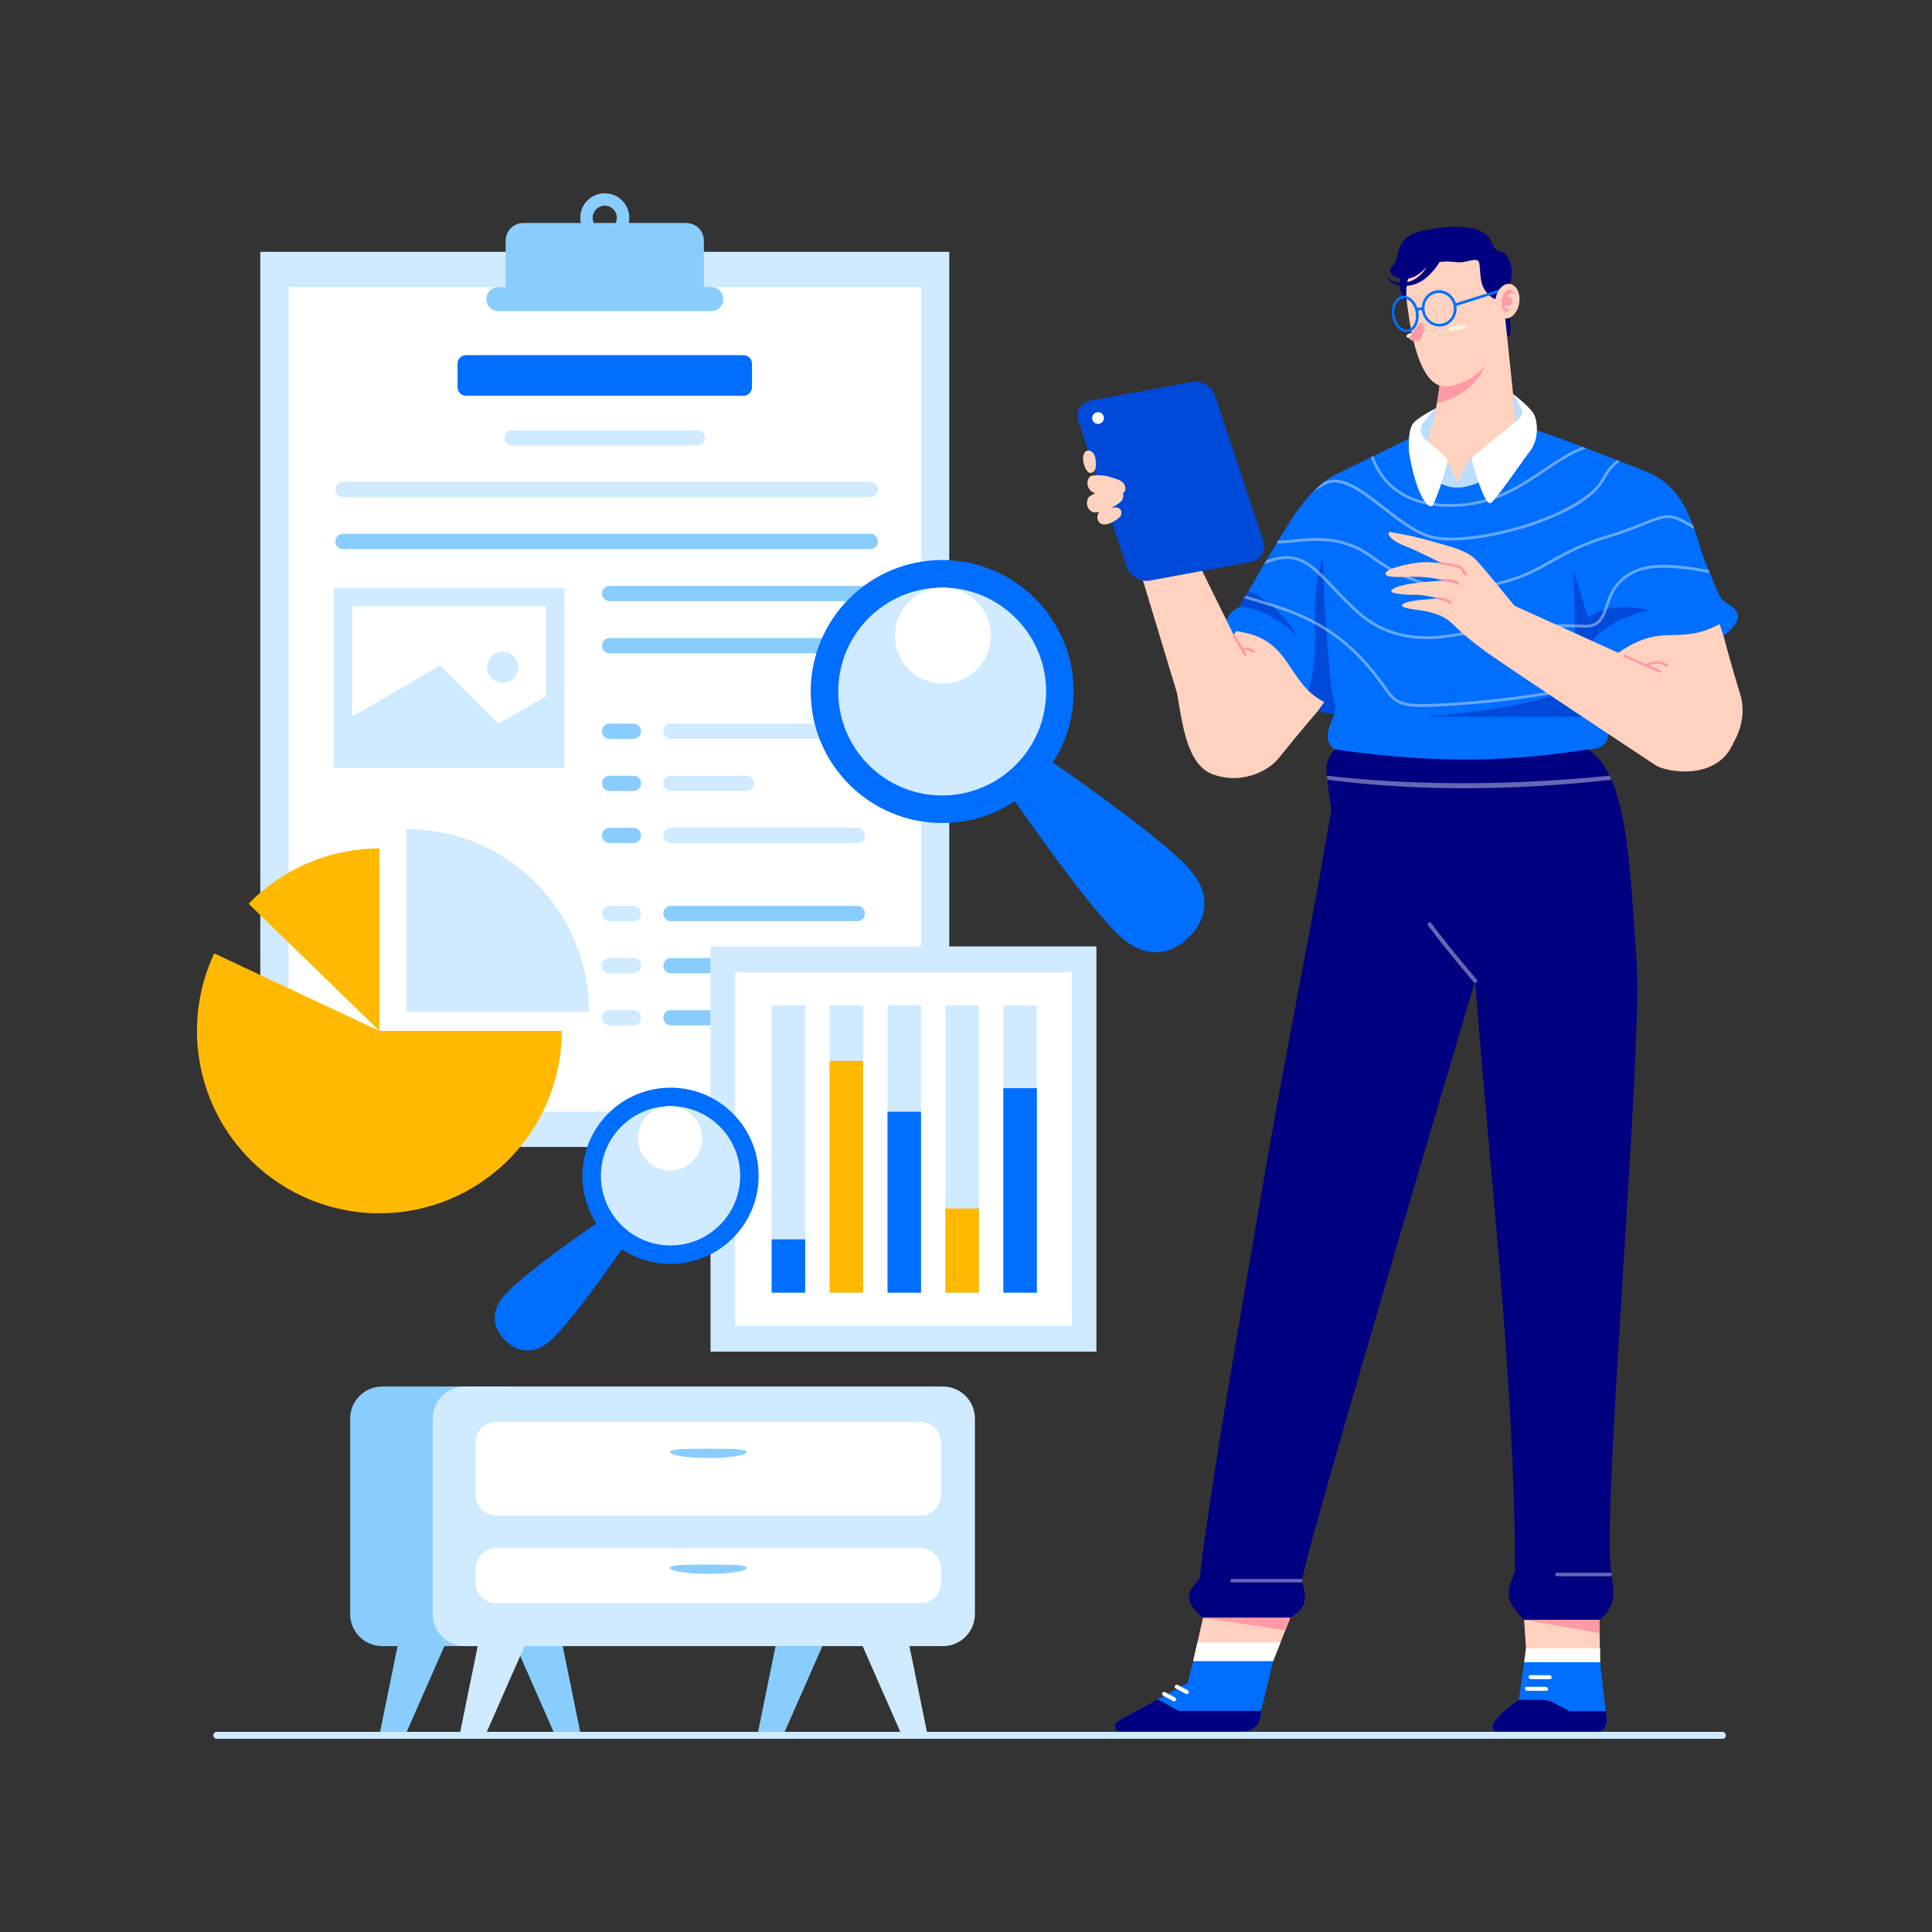 <svg xmlns="http://www.w3.org/2000/svg" xmlns:xlink="http://www.w3.org/1999/xlink" width="1080" zoomAndPan="magnify" viewBox="0 0 810 810" height="1080" preserveAspectRatio="xMidYMid meet" version="1.0"><rect x="0" y="0" width="810" height="810" fill="#333333" stroke="none"/><defs><clipPath id="00812be37a"><path d="M 89 726 L 724 726 L 724 729 L 89 729 Z M 89 726 " clip-rule="nonzero"/></clipPath></defs><path fill="#d0eaff" d="M 109.137 105.574 L 397.973 105.574 L 397.973 480.859 L 109.137 480.859 Z M 109.137 105.574 " fill-opacity="1" fill-rule="nonzero"/><path fill="#ffffff" d="M 120.973 120.344 L 386.137 120.344 L 386.137 466.094 L 120.973 466.094 Z M 120.973 120.344 " fill-opacity="1" fill-rule="nonzero"/><path fill="#89cdff" d="M 219.367 93.555 L 287.742 93.555 C 291.777 93.555 295.023 96.801 295.023 100.832 L 295.023 121.113 C 295.023 125.145 291.777 128.395 287.742 128.395 L 219.367 128.395 C 215.332 128.395 212.086 125.145 212.086 121.113 L 212.086 100.832 C 212.086 96.801 215.332 93.555 219.367 93.555 Z M 219.367 93.555 " fill-opacity="1" fill-rule="nonzero"/><path fill="#89cdff" d="M 208.965 120.332 L 298.145 120.332 C 300.953 120.332 303.215 122.594 303.215 125.402 C 303.215 128.211 300.953 130.473 298.145 130.473 L 208.965 130.473 C 206.156 130.473 203.895 128.211 203.895 125.402 C 203.898 122.594 206.156 120.332 208.965 120.332 Z M 208.965 120.332 " fill-opacity="1" fill-rule="nonzero"/><path fill="#89cdff" d="M 253.52 81.031 C 247.859 81.031 243.285 85.641 243.285 91.301 C 243.285 96.973 247.883 101.57 253.555 101.57 C 259.227 101.57 263.824 96.973 263.824 91.301 C 263.824 85.629 259.227 81.031 253.555 81.031 C 253.543 81.031 253.531 81.031 253.52 81.031 Z M 253.508 86.23 C 253.523 86.23 253.539 86.23 253.555 86.23 C 256.355 86.23 258.625 88.5 258.625 91.301 C 258.625 94.102 256.355 96.371 253.555 96.371 C 250.754 96.371 248.484 94.102 248.484 91.301 C 248.484 88.52 250.727 86.258 253.508 86.23 Z M 253.508 86.23 " fill-opacity="1" fill-rule="nonzero"/><path fill="#89cdff" d="M 219.367 93.555 L 287.742 93.555 C 291.777 93.555 295.023 96.801 295.023 100.832 L 295.023 121.113 C 295.023 125.145 291.777 128.395 287.742 128.395 L 219.367 128.395 C 215.332 128.395 212.086 125.145 212.086 121.113 L 212.086 100.832 C 212.086 96.801 215.332 93.555 219.367 93.555 Z M 219.367 93.555 " fill-opacity="1" fill-rule="nonzero"/><path fill="#006eff" d="M 195.398 148.898 L 311.711 148.898 C 313.688 148.898 315.281 150.488 315.281 152.469 L 315.281 162.355 C 315.281 164.336 313.688 165.926 311.711 165.926 L 195.398 165.926 C 193.422 165.926 191.828 164.336 191.828 162.355 L 191.828 152.469 C 191.828 150.488 193.422 148.898 195.398 148.898 Z M 195.398 148.898 " fill-opacity="1" fill-rule="nonzero"/><path fill="#d0eaff" d="M 214.742 180.402 L 292.367 180.402 C 294.137 180.402 295.562 181.824 295.562 183.594 C 295.562 185.363 294.137 186.785 292.367 186.785 L 214.742 186.785 C 212.973 186.785 211.547 185.363 211.547 183.594 C 211.547 181.824 212.973 180.402 214.742 180.402 Z M 214.742 180.402 " fill-opacity="1" fill-rule="nonzero"/><path fill="#89cdff" d="M 143.785 223.82 L 364.906 223.82 C 366.676 223.82 368.098 225.246 368.098 227.016 C 368.098 228.781 366.676 230.207 364.906 230.207 L 143.785 230.207 C 142.016 230.207 140.59 228.781 140.59 227.016 C 140.59 225.246 142.016 223.82 143.785 223.82 Z M 143.785 223.82 " fill-opacity="1" fill-rule="nonzero"/><path fill="#89cdff" d="M 255.559 245.66 L 364.906 245.66 C 366.676 245.66 368.098 247.086 368.098 248.855 C 368.098 250.621 366.676 252.047 364.906 252.047 L 255.559 252.047 C 253.793 252.047 252.367 250.621 252.367 248.855 C 252.367 247.086 253.793 245.66 255.559 245.66 Z M 255.559 245.66 " fill-opacity="1" fill-rule="nonzero"/><path fill="#89cdff" d="M 255.559 267.5 L 364.906 267.5 C 366.676 267.5 368.098 268.926 368.098 270.695 C 368.098 272.465 366.676 273.887 364.906 273.887 L 255.559 273.887 C 253.793 273.887 252.367 272.465 252.367 270.695 C 252.367 268.926 253.793 267.5 255.559 267.5 Z M 255.559 267.5 " fill-opacity="1" fill-rule="nonzero"/><path fill="#89cdff" d="M 255.559 303.383 L 265.59 303.383 C 267.359 303.383 268.781 304.805 268.781 306.574 C 268.781 308.344 267.359 309.77 265.59 309.77 L 255.559 309.77 C 253.793 309.77 252.367 308.344 252.367 306.574 C 252.367 304.805 253.793 303.383 255.559 303.383 Z M 255.559 303.383 " fill-opacity="1" fill-rule="nonzero"/><path fill="#89cdff" d="M 255.559 325.223 L 265.59 325.223 C 267.359 325.223 268.781 326.645 268.781 328.414 C 268.781 330.184 267.359 331.605 265.59 331.605 L 255.559 331.605 C 253.793 331.605 252.367 330.184 252.367 328.414 C 252.367 326.645 253.793 325.223 255.559 325.223 Z M 255.559 325.223 " fill-opacity="1" fill-rule="nonzero"/><path fill="#89cdff" d="M 255.559 347.062 L 265.59 347.062 C 267.359 347.062 268.781 348.484 268.781 350.254 C 268.781 352.023 267.359 353.449 265.59 353.449 L 255.559 353.449 C 253.793 353.449 252.367 352.023 252.367 350.254 C 252.367 348.484 253.793 347.062 255.559 347.062 Z M 255.559 347.062 " fill-opacity="1" fill-rule="nonzero"/><path fill="#d0eaff" d="M 139.957 246.578 L 236.66 246.578 L 236.66 321.957 L 139.957 321.957 Z M 139.957 246.578 " fill-opacity="1" fill-rule="nonzero"/><path fill="#ffffff" d="M 147.629 254.117 L 147.629 300.488 C 163.07 291.559 184.531 278.922 184.531 278.922 L 208.965 303.359 L 228.988 291.797 L 228.988 254.117 Z M 210.742 273.238 C 214.336 273.238 217.246 276.148 217.246 279.742 C 217.246 283.332 214.336 286.238 210.742 286.238 C 207.156 286.238 204.246 283.332 204.246 279.742 C 204.246 276.152 207.156 273.238 210.742 273.238 Z M 210.742 273.238 " fill-opacity="1" fill-rule="nonzero"/><path fill="#d0eaff" d="M 281.301 303.383 L 359.445 303.383 C 361.215 303.383 362.641 304.805 362.641 306.574 C 362.641 308.344 361.215 309.77 359.445 309.77 L 281.301 309.77 C 279.531 309.77 278.105 308.344 278.105 306.574 C 278.105 304.805 279.531 303.383 281.301 303.383 Z M 281.301 303.383 " fill-opacity="1" fill-rule="nonzero"/><path fill="#d0eaff" d="M 281.301 325.223 L 312.91 325.223 C 314.676 325.223 316.102 326.645 316.102 328.414 C 316.102 330.184 314.676 331.605 312.91 331.605 L 281.301 331.605 C 279.531 331.605 278.105 330.184 278.105 328.414 C 278.105 326.645 279.531 325.223 281.301 325.223 Z M 281.301 325.223 " fill-opacity="1" fill-rule="nonzero"/><path fill="#d0eaff" d="M 281.301 347.062 L 359.445 347.062 C 361.215 347.062 362.641 348.484 362.641 350.254 C 362.641 352.023 361.215 353.449 359.445 353.449 L 281.301 353.449 C 279.531 353.449 278.105 352.023 278.105 350.254 C 278.105 348.484 279.531 347.062 281.301 347.062 Z M 281.301 347.062 " fill-opacity="1" fill-rule="nonzero"/><path fill="#d0eaff" d="M 255.559 379.824 L 265.59 379.824 C 267.359 379.824 268.781 381.246 268.781 383.016 C 268.781 384.785 267.359 386.207 265.59 386.207 L 255.559 386.207 C 253.793 386.207 252.367 384.785 252.367 383.016 C 252.367 381.246 253.793 379.824 255.559 379.824 Z M 255.559 379.824 " fill-opacity="1" fill-rule="nonzero"/><path fill="#d0eaff" d="M 255.559 401.664 L 265.59 401.664 C 267.359 401.664 268.781 403.086 268.781 404.855 C 268.781 406.625 267.359 408.051 265.59 408.051 L 255.559 408.051 C 253.793 408.051 252.367 406.625 252.367 404.855 C 252.367 403.086 253.793 401.664 255.559 401.664 Z M 255.559 401.664 " fill-opacity="1" fill-rule="nonzero"/><path fill="#d0eaff" d="M 255.559 423.504 L 265.59 423.504 C 267.359 423.504 268.781 424.926 268.781 426.695 C 268.781 428.465 267.359 429.891 265.59 429.891 L 255.559 429.891 C 253.793 429.891 252.367 428.465 252.367 426.695 C 252.367 424.926 253.793 423.504 255.559 423.504 Z M 255.559 423.504 " fill-opacity="1" fill-rule="nonzero"/><path fill="#89cdff" d="M 281.301 379.824 L 359.445 379.824 C 361.215 379.824 362.641 381.246 362.641 383.016 C 362.641 384.785 361.215 386.207 359.445 386.207 L 281.301 386.207 C 279.531 386.207 278.105 384.785 278.105 383.016 C 278.105 381.246 279.531 379.824 281.301 379.824 Z M 281.301 379.824 " fill-opacity="1" fill-rule="nonzero"/><path fill="#89cdff" d="M 281.301 401.664 L 312.91 401.664 C 314.676 401.664 316.102 403.086 316.102 404.855 C 316.102 406.625 314.676 408.051 312.91 408.051 L 281.301 408.051 C 279.531 408.051 278.105 406.625 278.105 404.855 C 278.105 403.086 279.531 401.664 281.301 401.664 Z M 281.301 401.664 " fill-opacity="1" fill-rule="nonzero"/><path fill="#89cdff" d="M 281.301 423.504 L 359.445 423.504 C 361.215 423.504 362.641 424.926 362.641 426.695 C 362.641 428.465 361.215 429.891 359.445 429.891 L 281.301 429.891 C 279.531 429.891 278.105 428.465 278.105 426.695 C 278.105 424.926 279.531 423.504 281.301 423.504 Z M 281.301 423.504 " fill-opacity="1" fill-rule="nonzero"/><path fill="#d0eaff" d="M 143.785 201.98 L 364.906 201.98 C 366.676 201.98 368.098 203.406 368.098 205.172 C 368.098 206.941 366.676 208.367 364.906 208.367 L 143.785 208.367 C 142.016 208.367 140.59 206.941 140.59 205.172 C 140.59 203.406 142.016 201.98 143.785 201.98 Z M 143.785 201.98 " fill-opacity="1" fill-rule="nonzero"/><g clip-path="url(#00812be37a)"><path fill="#d0eaff" d="M 90.914 726.074 C 90.098 726.074 89.438 726.734 89.438 727.551 C 89.438 728.363 90.098 729.023 90.914 729.023 L 722.109 729.023 C 722.926 729.023 723.586 728.363 723.586 727.551 C 723.586 726.734 722.926 726.074 722.109 726.074 Z M 90.914 726.074 " fill-opacity="1" fill-rule="nonzero"/></g><path fill="#ffd2c0" d="M 519.168 262.262 L 500.875 296.73 C 500.875 296.73 494.441 310.805 502.688 320.258 C 510.93 329.707 528.625 327.293 536.465 317.441 C 544.309 307.59 552.758 297.812 552.758 297.812 L 555.316 294.367 C 555.316 294.363 558.805 266.941 519.168 262.262 Z M 519.168 262.262 " fill-opacity="1" fill-rule="nonzero"/><path fill="#ffd2c0" d="M 500.258 696.383 L 504.367 678.285 C 516.387 670.148 528.695 675.48 540.953 678.285 L 533.781 696.383 C 533.781 696.383 509.762 701.348 500.258 696.383 Z M 500.258 696.383 " fill-opacity="1" fill-rule="nonzero"/><path fill="#006eff" d="M 500.258 696.383 L 497.98 705.512 C 497.98 705.512 472.699 719.398 468.625 721.605 C 466.148 723.156 467.871 726.039 469.398 726.039 L 519.785 726.039 C 526.102 726.039 528.727 722.91 528.727 717.098 L 533.781 696.383 Z M 500.258 696.383 " fill-opacity="1" fill-rule="nonzero"/><path fill="#000080" d="M 485.316 712.461 C 478.281 716.324 470.738 720.461 468.625 721.605 C 466.148 723.156 467.871 726.039 469.398 726.039 L 519.785 726.039 C 526.031 726.039 528.66 722.977 528.719 717.297 L 494.141 717.297 Z M 485.316 712.461 " fill-opacity="1" fill-rule="nonzero"/><path fill="#ffffff" d="M 488.02 709.324 C 487.723 709.34 487.457 709.504 487.316 709.766 C 487.098 710.176 487.25 710.688 487.66 710.91 L 491.887 713.195 C 492.297 713.414 492.809 713.262 493.031 712.852 C 493.254 712.441 493.098 711.93 492.688 711.711 L 488.461 709.426 C 488.328 709.352 488.172 709.316 488.02 709.324 Z M 488.02 709.324 " fill-opacity="1" fill-rule="nonzero"/><path fill="#ffffff" d="M 493.316 706.301 C 493.02 706.316 492.754 706.484 492.613 706.742 C 492.391 707.152 492.543 707.664 492.957 707.887 L 497.184 710.172 C 497.59 710.395 498.105 710.242 498.324 709.832 C 498.324 709.832 498.324 709.832 498.328 709.828 C 498.547 709.418 498.395 708.906 497.984 708.688 L 493.758 706.402 C 493.625 706.328 493.469 706.293 493.316 706.301 Z M 493.316 706.301 " fill-opacity="1" fill-rule="nonzero"/><path fill="#ffd2c0" d="M 654.867 676.75 C 660.129 676.832 665.359 677.707 670.562 679.117 L 670.801 693.914 L 639.984 693.914 L 638.973 679.117 C 644.312 677.371 649.605 676.668 654.867 676.75 Z M 654.867 676.75 " fill-opacity="1" fill-rule="nonzero"/><path fill="#ffffff" d="M 639.789 691.062 L 640.188 696.891 L 670.848 696.891 L 670.754 691.062 Z M 639.789 691.062 " fill-opacity="1" fill-rule="nonzero"/><path fill="#ff9aa6" d="M 638.973 679.117 L 670.562 679.117 L 670.688 684.699 Z M 638.973 679.117 " fill-opacity="1" fill-rule="nonzero"/><path fill="#006eff" d="M 670.848 696.891 L 673.449 719.324 C 673.449 719.324 674.727 726.043 669.562 726.043 L 626.98 726.043 C 626.98 726.043 624.629 725.398 626.512 721.906 C 628.395 718.418 636.781 712.68 636.781 712.68 L 638.977 696.891 C 650.762 695.215 660.699 696.207 670.848 696.891 Z M 670.848 696.891 " fill-opacity="1" fill-rule="nonzero"/><path fill="#000080" d="M 650.609 713.516 L 658.086 717.426 L 673.266 717.426 L 673.449 719.324 C 673.449 719.324 674.73 726.043 669.562 726.043 L 626.98 726.043 C 626.98 726.043 624.629 725.398 626.512 721.906 C 628.398 718.418 636.781 712.68 636.781 712.68 L 646.738 712.68 C 647.961 712.727 649.215 712.883 650.609 713.516 Z M 650.609 713.516 " fill-opacity="1" fill-rule="nonzero"/><path fill="#ffffff" d="M 641.531 702.316 L 649.559 702.324 C 650.016 702.324 650.453 702.695 650.535 703.152 C 650.617 703.609 650.312 703.984 649.855 703.98 L 641.828 703.973 C 641.367 703.973 640.934 703.602 640.848 703.145 C 640.766 702.684 641.074 702.312 641.531 702.316 Z M 641.531 702.316 " fill-opacity="1" fill-rule="nonzero"/><path fill="#ffffff" d="M 640.039 707.203 L 648.066 707.211 C 648.523 707.211 648.961 707.582 649.043 708.039 C 649.129 708.5 648.82 708.871 648.363 708.867 L 640.336 708.859 C 639.875 708.859 639.441 708.488 639.355 708.031 C 639.273 707.57 639.582 707.199 640.039 707.203 Z M 640.039 707.203 " fill-opacity="1" fill-rule="nonzero"/><path fill="#ffffff" d="M 639.789 691.062 L 638.977 696.891 L 670.848 696.891 L 670.758 691.062 Z M 639.789 691.062 " fill-opacity="1" fill-rule="nonzero"/><path fill="#000080" d="M 559.727 314.207 C 559.727 314.207 555.734 317.742 556.137 323.172 C 556.539 328.602 558.148 339.66 558.148 339.66 C 548.559 396.086 537.766 447.191 527.75 506.633 C 519.34 556.555 507.625 621.727 502.949 661.797 C 495.566 669.473 498.258 672.801 504.367 678.285 L 540.953 678.285 C 546.969 673.832 548.445 672.637 545.891 662.723 C 545.891 654.879 618.477 411.199 618.477 411.199 C 624.59 493.164 635.035 577.676 635.195 658.793 C 631.559 667.496 630.688 670.645 638.965 679.113 L 670.559 679.113 C 678.051 673.008 676.637 667.098 675.441 658.793 C 671.598 631.973 688.824 440.898 686.125 402.578 C 683.281 362.195 682.246 323.883 665.488 314.207 C 648.734 304.531 576.383 303.23 559.727 314.207 Z M 559.727 314.207 " fill-opacity="1" fill-rule="nonzero"/><path fill="#006eff" d="M 642.902 179.938 L 593.848 182.355 L 560.438 198.707 C 560.438 198.707 552.156 202.125 543.34 214.922 C 536.559 224.766 519.348 254.73 519.348 254.73 C 519.348 254.73 515.293 255.797 513.871 261.059 C 512.449 266.316 515.078 269.945 515.078 269.945 L 518.168 264.605 C 541.961 267.543 538.75 285.941 555.316 294.363 L 552.758 297.812 C 552.758 297.812 556.555 299.742 559.453 298.82 C 559.164 300 558.629 301.48 557.734 303.645 C 554.32 311.891 559.723 314.207 559.723 314.207 C 605.504 320.906 637.25 318.672 665.488 314.207 C 665.488 314.207 672.902 314.734 674.18 309.188 C 675.461 303.645 667.781 304.211 667.07 290.988 C 666.766 285.277 667.359 281.105 668.535 276.891 C 668.773 277.246 669.043 277.605 669.352 277.965 C 672.953 282.18 677.508 282.051 677.508 282.051 L 674.797 276.391 C 696.871 259.062 701.855 271.68 720.941 261.652 L 722.531 266.406 C 722.531 266.406 732.684 260.258 726.887 254.895 C 724.961 253.113 722.188 252.5 720.742 249.434 C 719.195 246.145 717.488 241.633 714.684 234.879 C 711.07 226.172 708.457 205.918 691.98 198.504 C 691.887 198.465 691.793 198.43 691.699 198.391 C 691.395 198.18 691.07 198.012 690.727 197.895 C 653.531 183.211 642.902 179.938 642.902 179.938 Z M 642.902 179.938 " fill-opacity="1" fill-rule="nonzero"/><path fill="#004ad9" d="M 554.57 233.699 C 552.359 240.902 550.879 250.152 551.336 261.812 C 551.84 274.461 550.508 283.336 548.578 289.539 C 550.434 291.34 552.609 292.988 555.32 294.363 L 552.758 297.812 C 552.758 297.812 556.559 299.742 559.457 298.82 C 560.273 295.5 559.105 294.609 558.16 288 C 557.207 281.309 554.98 253.109 554.57 233.699 Z M 554.57 233.699 " fill-opacity="1" fill-rule="nonzero"/><path fill="#004ad9" d="M 523.188 247.777 C 520.961 251.797 519.348 254.73 519.348 254.73 C 519.348 254.73 522.402 253.52 530.793 257.43 C 539.18 261.34 543.586 266.672 543.871 266.602 C 544.137 266.535 534.934 251.93 523.188 247.777 Z M 523.188 247.777 " fill-opacity="1" fill-rule="nonzero"/><path fill="#004ad9" d="M 659.664 239.199 C 659.664 239.199 660.59 273.137 660.59 276.641 C 660.59 278.75 661.348 284.035 661.953 287.938 C 661.547 288.102 661.246 288.227 660.816 288.402 C 636.93 298.07 597.262 300.488 597.262 300.488 L 669.598 300.488 C 668.613 298.816 667.742 296.617 667.309 293.5 C 667.285 293.305 667.258 293.105 667.234 292.906 C 667.215 292.723 667.191 292.539 667.176 292.348 C 667.164 292.285 667.164 292.223 667.16 292.16 C 667.145 292.008 667.129 291.852 667.117 291.695 C 667.105 291.539 667.098 291.383 667.086 291.227 C 667.086 291.145 667.074 291.066 667.07 290.988 C 667.07 290.949 667.07 290.91 667.059 290.871 C 667.039 290.465 667.02 290.066 667.012 289.676 C 667.012 289.633 667.012 289.59 667.012 289.547 C 666.977 288.246 666.992 287.027 667.047 285.863 C 667.211 282.566 667.738 279.738 668.535 276.887 C 668.535 276.887 666.188 273.5 667.18 269.734 C 667.18 269.734 667.918 266.473 676.016 261.676 C 684.113 256.875 691.121 256.234 691.223 255.953 C 691.32 255.695 675.992 251.418 665.77 258.895 Z M 667.051 285.863 C 667.051 285.863 667.062 285.863 667.062 285.863 Z M 667.051 285.863 " fill-opacity="1" fill-rule="nonzero"/><path fill="#ffffff" d="M 663.379 187.309 C 656.969 189.91 651.352 193.805 645.566 197.684 C 635.555 204.398 625.02 211.082 608.707 211.312 C 592.398 211.547 583.938 205.008 579.445 198.43 C 577.707 195.887 576.578 193.34 575.84 191.168 L 574.758 191.699 C 575.527 193.93 576.691 196.523 578.457 199.105 C 583.137 205.961 592.086 212.746 608.727 212.512 C 625.359 212.273 636.207 205.402 646.234 198.68 C 652.41 194.535 658.277 190.461 665.047 187.941 C 664.496 187.734 663.906 187.508 663.379 187.309 Z M 677.82 192.84 C 675.516 194.855 673.348 197.344 671.742 200.418 C 669.672 204.391 665.133 208.238 659.211 211.629 C 653.285 215.02 645.996 217.965 638.48 220.25 C 623.445 224.812 607.422 226.676 599.77 224.426 C 592.043 222.152 583.805 214.902 576.035 209.066 C 572.152 206.148 568.379 203.586 564.754 202.191 C 561.301 200.863 557.926 200.625 554.879 202.262 C 553.664 203.223 552.301 204.41 550.836 205.863 C 552.305 205.117 553.723 204.348 555.043 203.543 C 557.844 201.844 560.898 201.992 564.32 203.309 C 567.746 204.625 571.461 207.129 575.316 210.023 C 583.027 215.816 591.27 223.172 599.434 225.57 C 607.672 227.996 623.656 226 638.828 221.391 C 646.41 219.09 653.77 216.117 659.801 212.668 C 665.832 209.215 670.551 205.293 672.805 200.969 C 674.434 197.844 676.695 195.34 679.09 193.332 C 678.676 193.172 678.227 193 677.82 192.84 Z M 699.191 216.027 C 697.602 216.039 695.992 216.406 694.137 217.043 C 689.891 218.496 684.219 221.281 673.738 224.426 C 663.172 227.594 656.797 231.074 650.98 234.348 C 645.16 237.621 639.914 240.684 631.449 243.117 C 614.504 247.992 595.844 248.016 575.422 232.93 C 564.984 225.219 554.379 225.156 545.836 225.859 C 542.062 226.172 538.684 226.625 535.906 226.648 C 535.664 227.043 535.426 227.438 535.184 227.84 C 538.242 227.902 541.879 227.391 545.934 227.055 C 554.391 226.359 564.582 226.41 574.711 233.891 C 595.414 249.184 614.609 249.207 631.781 244.266 C 640.375 241.793 645.758 238.66 651.566 235.391 C 657.375 232.121 663.621 228.711 674.082 225.57 C 684.637 222.402 690.414 219.578 694.523 218.172 C 698.633 216.766 700.941 216.695 705.172 218.98 C 706.773 219.848 708.555 220.832 710.406 221.914 C 710.203 221.336 709.996 220.754 709.777 220.168 C 708.359 219.359 706.996 218.602 705.742 217.926 C 703.258 216.586 701.238 216.012 699.191 216.027 Z M 539.453 233.18 C 537.105 233.176 534.531 233.656 531.629 234.719 C 531.391 234.805 531.148 234.887 530.906 234.973 C 530.59 235.504 530.277 236.035 529.961 236.562 C 530.66 236.332 531.352 236.094 532.039 235.844 C 540.188 232.859 545.16 234.531 550.383 238.809 C 555.609 243.09 560.953 250.059 569.293 257.461 C 586.113 272.387 606.781 267.406 614.66 266.016 C 622.488 264.637 649.684 262.289 663.516 263.117 C 667.109 263.332 669.43 262.43 670.973 260.801 C 672.512 259.176 673.27 256.938 674.09 254.516 C 675.727 249.672 677.504 244.031 685.387 240.262 C 693.172 236.535 705.309 238.211 715.109 239.961 C 715.727 240.07 716.301 240.176 716.898 240.285 C 716.723 239.855 716.547 239.426 716.363 238.973 C 716.008 238.906 715.68 238.848 715.316 238.781 C 705.484 237.027 693.207 235.191 684.867 239.18 C 676.625 243.125 674.59 249.297 672.957 254.133 C 672.137 256.547 671.395 258.617 670.102 259.98 C 668.812 261.344 666.965 262.121 663.586 261.922 C 649.531 261.082 622.516 263.414 614.453 264.836 C 606.445 266.25 586.449 271.082 570.09 256.566 C 561.84 249.242 556.551 242.312 551.145 237.883 C 547.594 234.98 543.938 233.191 539.453 233.18 Z M 522.246 249.711 C 521.898 250.312 521.926 250.27 521.629 250.777 C 537.297 255.562 553.801 259.426 569.496 275.656 C 578.785 285.266 580.613 290.762 584.605 293.77 C 586.598 295.277 589.098 296.051 593.117 296.301 C 597.141 296.547 602.73 296.285 611.094 295.699 C 644.551 293.359 662.109 288.516 662.109 288.516 C 662.141 288.508 662.172 288.496 662.203 288.484 C 662.203 288.484 664.105 287.621 667.004 287.188 C 667.016 286.777 667.027 286.371 667.043 285.973 C 664.016 286.398 661.98 287.273 661.762 287.371 C 661.59 287.418 644.219 292.184 611.012 294.508 C 602.66 295.09 597.094 295.348 593.191 295.105 C 589.289 294.867 587.098 294.152 585.324 292.816 C 581.773 290.137 579.75 284.539 570.352 274.824 C 554.52 258.453 537.812 254.445 522.246 249.711 Z M 522.246 249.711 " fill-opacity="0.4" fill-rule="nonzero"/><path fill="#000080" d="M 587.387 115.664 C 587.387 115.664 585.211 122.078 590.023 126.758 C 594.836 131.434 594.871 109.52 587.387 115.664 Z M 587.387 115.664 " fill-opacity="1" fill-rule="nonzero"/><path fill="#000080" d="M 633.23 129.598 C 633.23 129.598 633.031 134.062 633.281 137.949 C 633.531 141.836 631.648 140.922 631.648 140.922 L 628.891 131.688 Z M 633.23 129.598 " fill-opacity="1" fill-rule="nonzero"/><path fill="#ffd2c0" d="M 630.961 132.375 L 635.562 176.641 C 635.562 176.641 634.555 199.562 615.453 203.383 C 596.352 207.207 596.953 186.793 596.953 186.793 C 596.953 186.793 602.484 175.332 603.691 159.848 C 604.898 144.367 630.961 132.375 630.961 132.375 Z M 630.961 132.375 " fill-opacity="1" fill-rule="nonzero"/><path fill="#ff9aa6" d="M 625.004 137.832 L 615.504 142.066 C 609.641 146.816 604.227 152.988 603.691 159.852 C 603.434 163.172 602.969 166.289 602.41 169.168 C 628.691 162.578 625.004 137.832 625.004 137.832 Z M 625.004 137.832 " fill-opacity="1" fill-rule="nonzero"/><path fill="#ffd2c0" d="M 629.254 128.238 C 630.707 136.98 627.832 147.875 621.352 154.691 C 616.832 159.441 611.809 161.191 607.465 161.914 C 598.012 163.484 593.43 149.438 590.965 134.602 C 590.68 132.895 589.633 125.879 589.582 124.227 C 589.18 111.5 596.289 106.113 605.648 104.559 C 622.395 101.777 626.793 113.406 629.254 128.238 Z M 629.254 128.238 " fill-opacity="1" fill-rule="nonzero"/><path fill="#000080" d="M 628.672 125.164 C 628.672 125.164 627.055 126.898 623.328 122.691 C 619.602 118.48 621.059 111.441 619.895 109.617 C 618.727 107.793 614.465 110.402 610.871 109.949 C 602.48 108.895 599.633 110.719 596.352 113.672 C 589.77 119.594 583.574 116.152 582.898 113.816 C 582.223 111.477 583.918 112.566 585.215 109.539 C 586.516 106.512 585.504 99.113 596.082 96.852 C 606.66 94.59 621.641 93.176 625.129 101.172 C 628.621 109.168 629.992 101.883 633.121 110.301 C 636.25 118.715 628.672 125.164 628.672 125.164 Z M 628.672 125.164 " fill-opacity="1" fill-rule="nonzero"/><path fill="#000080" d="M 599.336 110.152 C 599.336 110.152 596.035 117.02 590.121 118.254 C 584.207 119.492 582.16 116.676 581.781 116.176 C 581.402 115.68 582 118.078 585.305 119.258 C 588.609 120.441 594.359 120.305 599.461 115.074 C 604.562 109.844 604 107.949 604 107.949 Z M 599.336 110.152 " fill-opacity="1" fill-rule="nonzero"/><path fill="#fff0dd" d="M 594.281 140.246 C 594.375 140.828 593.418 141.473 592.141 141.684 C 590.863 141.895 589.75 141.598 589.652 141.016 C 589.555 140.434 590.516 139.793 591.793 139.578 C 593.07 139.367 594.184 139.668 594.281 140.246 Z M 594.281 140.246 " fill-opacity="1" fill-rule="nonzero"/><path fill="#ff9aa6" d="M 595.051 135.871 C 595.051 135.871 591.449 139.98 591 141.547 C 590.555 143.113 593.566 143.043 594.75 142.848 C 595.934 142.652 596.977 139.219 596.988 137.41 C 597.004 135.602 595.93 134.766 595.051 135.871 Z M 595.051 135.871 " fill-opacity="1" fill-rule="nonzero"/><path fill="#fff0dd" d="M 615.039 136.801 C 615.137 137.379 613.457 138.145 611.289 138.504 C 609.117 138.863 607.281 138.684 607.184 138.105 C 607.09 137.523 608.77 136.758 610.938 136.398 C 613.105 136.039 614.941 136.219 615.039 136.801 Z M 615.039 136.801 " fill-opacity="1" fill-rule="nonzero"/><path fill="#b9deff" d="M 619.762 190.176 C 619.762 190.176 617.383 190.426 614.609 195.508 C 611.836 200.59 610.52 203.328 610.84 204.18 C 611.16 205.035 618.633 203.34 620.52 201.848 C 622.402 200.352 619.762 190.176 619.762 190.176 Z M 619.762 190.176 " fill-opacity="1" fill-rule="nonzero"/><path fill="#ffffff" d="M 635.562 176.641 L 634.355 165.18 C 634.355 165.18 642.098 171.012 643.402 174.23 C 644.711 177.445 645.176 184.328 641.453 189.156 C 637.734 193.98 627.719 208.914 625.105 210.824 C 622.492 212.734 617.48 194.531 617.48 194.531 C 617.48 194.531 616.707 192.102 617.547 191.418 C 621.859 187.895 635.559 176.641 635.559 176.641 Z M 635.562 176.641 " fill-opacity="1" fill-rule="nonzero"/><path fill="#b9deff" d="M 606.719 193.16 C 606.719 193.16 612.094 203.672 611.172 204.242 C 610.246 204.809 603.73 203.828 601.883 200.699 C 600.035 197.57 606.719 193.16 606.719 193.16 Z M 606.719 193.16 " fill-opacity="1" fill-rule="nonzero"/><path fill="#ffffff" d="M 598.375 185.02 C 598.375 185.02 599.484 181.477 600.391 177.875 C 601.332 174.125 602.016 171.125 602.016 171.125 C 602.016 171.125 595.77 174.324 593.066 176.812 C 590.367 179.301 590.648 185.77 590.648 188.258 C 590.648 190.746 593.352 204.395 596.906 209.586 C 600.461 214.773 600.957 211.363 602.309 208.164 C 603.66 204.965 606.859 194.867 606.859 193.164 C 606.859 191.457 598.375 185.02 598.375 185.02 Z M 598.375 185.02 " fill-opacity="1" fill-rule="nonzero"/><path fill="#b9deff" d="M 598.375 185.02 C 596.242 182.777 594.352 180.598 596.656 177.273 C 598.848 174.117 602.016 171.125 602.016 171.125 C 602.172 171.281 599.16 183.371 598.375 185.02 Z M 598.375 185.02 " fill-opacity="1" fill-rule="nonzero"/><path fill="#b9deff" d="M 635.562 176.641 L 634.355 165.18 C 634.355 165.18 638.176 170.711 638.227 172.77 C 638.277 174.832 635.562 176.641 635.562 176.641 Z M 635.562 176.641 " fill-opacity="1" fill-rule="nonzero"/><path fill="#ffffff" d="M 556.32 325.234 C 556.371 325.773 556.434 326.348 556.5 326.926 C 596.812 332.059 636.418 331.254 675.598 326.926 C 675.348 326.352 675.098 325.781 674.832 325.234 C 634.609 329.188 595.027 329.621 556.32 325.234 Z M 599.398 386.66 C 599.219 386.66 599.043 386.715 598.898 386.824 C 598.52 387.098 598.438 387.625 598.715 388.004 C 605.582 397.445 617.836 411.746 617.836 411.746 C 618.141 412.102 618.672 412.141 619.023 411.84 C 619.379 411.535 619.418 411.004 619.117 410.648 C 619.117 410.648 606.859 396.336 600.078 387.008 C 599.918 386.793 599.668 386.664 599.398 386.66 Z M 652.758 659.395 C 652.355 659.398 652.031 659.719 652.031 660.121 C 652.031 660.523 652.355 660.852 652.758 660.852 L 675.789 660.852 C 675.703 660.383 675.617 659.895 675.535 659.395 Z M 516.582 661.996 C 516.184 661.996 515.859 662.32 515.855 662.723 C 515.855 663.125 516.18 663.449 516.582 663.453 L 545.887 663.453 C 545.945 663.453 546.004 663.445 546.062 663.43 C 546.004 663.191 545.953 662.973 545.891 662.723 C 545.891 662.574 545.926 662.312 545.977 662 C 545.945 661.996 545.914 661.996 545.887 661.996 Z M 516.582 661.996 " fill-opacity="0.4" fill-rule="nonzero"/><path fill="#006eff" d="M 587.883 124.062 C 586.301 124.324 585.051 125.469 584.309 127.012 C 583.57 128.555 583.301 130.516 583.641 132.562 C 583.98 134.609 584.867 136.379 586.07 137.602 C 587.27 138.82 588.824 139.5 590.402 139.238 C 591.984 138.977 593.23 137.828 593.973 136.285 C 594.715 134.742 594.984 132.781 594.645 130.734 C 594.629 130.652 594.613 130.57 594.602 130.484 C 594.609 130.473 594.617 130.461 594.625 130.449 C 594.625 130.449 594.773 130.211 595.016 130.07 C 595.254 129.934 595.504 129.816 596.102 130.246 C 596.125 130.262 596.152 130.277 596.18 130.293 C 596.191 130.355 596.203 130.414 596.211 130.477 C 596.895 134.605 600.668 137.457 604.641 136.797 C 608.57 136.145 611.191 132.312 610.594 128.238 L 629.125 122.395 C 629.422 122.301 629.586 121.984 629.492 121.688 C 629.406 121.414 629.121 121.25 628.84 121.309 C 628.82 121.312 628.805 121.316 628.789 121.32 L 610.352 127.133 C 609.285 123.531 605.805 121.16 602.148 121.766 C 598.652 122.348 596.191 125.441 596.109 128.984 C 595.461 128.758 594.855 128.859 594.453 129.094 C 594.391 129.129 594.348 129.172 594.293 129.211 C 593.844 127.812 593.125 126.602 592.234 125.695 C 591.031 124.477 589.48 123.797 587.898 124.059 Z M 588.066 125.172 C 589.219 124.98 590.398 125.461 591.41 126.492 C 592.422 127.52 593.227 129.082 593.531 130.918 C 593.84 132.758 593.582 134.496 592.957 135.797 C 592.332 137.098 591.371 137.934 590.219 138.125 C 589.066 138.316 587.879 137.836 586.867 136.809 C 585.855 135.781 585.055 134.215 584.75 132.379 C 584.445 130.539 584.695 128.801 585.32 127.5 C 585.949 126.203 586.914 125.363 588.066 125.172 Z M 602.312 122.879 C 605.66 122.324 608.859 124.715 609.449 128.277 C 610.043 131.832 607.789 135.137 604.441 135.691 C 601.098 136.25 597.898 133.852 597.305 130.293 C 596.715 126.734 598.969 123.438 602.312 122.879 Z M 602.312 122.879 " fill-opacity="1" fill-rule="nonzero"/><path fill="#ffd2c0" d="M 633.098 119.043 C 635.852 119.48 637.574 123.07 636.941 127.066 C 636.312 131.059 633.57 133.945 630.816 133.512 C 628.062 133.074 626.34 129.484 626.973 125.488 C 627.602 121.496 630.344 118.609 633.098 119.043 Z M 633.098 119.043 " fill-opacity="1" fill-rule="nonzero"/><path fill="#ff9aa6" d="M 630.023 129.609 C 630.023 129.609 628.809 125.648 630.785 122.816 C 632.766 119.98 634.867 122.336 634.73 123.023 C 634.594 123.715 634.645 122.824 633.906 122.836 C 633.172 122.852 632.141 123.598 632.035 124.375 C 631.93 125.148 633.469 123.773 633.918 125.5 C 634.363 127.23 632.844 128.797 631.715 128.066 C 630.582 127.336 630.953 129.887 632.02 129.582 C 633.086 129.277 632.945 130.492 631.711 130.645 C 630.473 130.793 630.023 129.609 630.023 129.609 Z M 630.023 129.609 " fill-opacity="1" fill-rule="nonzero"/><path fill="#ffd2c0" d="M 720.945 261.652 C 701.859 271.68 696.871 259.062 674.801 276.391 L 677.418 281.859 L 691.848 309.352 C 691.848 309.352 699.973 322.832 712.641 321.332 C 725.305 319.836 733.438 303.594 729.664 291.352 C 725.895 279.113 722.535 266.406 722.535 266.406 Z M 720.945 261.652 " fill-opacity="1" fill-rule="nonzero"/><path fill="#ff9aa6" d="M 504.367 678.285 L 538.918 683.516 L 540.953 678.285 Z M 504.367 678.285 " fill-opacity="1" fill-rule="nonzero"/><path fill="#ffffff" d="M 502.02 688.633 L 500.258 696.383 L 533.781 696.383 L 536.852 688.633 Z M 502.02 688.633 " fill-opacity="1" fill-rule="nonzero"/><path fill="#ffd2c0" d="M 473.523 220.949 C 473.98 219.004 475.285 216.637 478.57 214.629 C 485.586 210.344 492.059 216.77 494.902 221.379 C 497.746 225.992 531.836 296.172 531.836 296.172 C 531.836 296.172 533.191 300.016 533.047 304.555 C 533.754 311.895 528.578 320.305 519.719 324.43 C 498.184 330.91 496.156 305.324 493.473 290.594 L 473.578 224.816 C 473.578 224.82 473.008 223.152 473.523 220.949 Z M 473.523 220.949 " fill-opacity="1" fill-rule="nonzero"/><path fill="#ffd2c0" d="M 693.422 280.457 L 628.414 251 C 628.414 251 622.609 248.113 617.242 254.754 C 611.871 261.391 617.605 268.934 621.965 272.488 C 626.324 276.043 693.93 320.719 693.93 320.719 C 698.648 323.945 720.828 327.594 727.047 310.605 C 730.887 300.117 693.422 280.457 693.422 280.457 Z M 693.422 280.457 " fill-opacity="1" fill-rule="nonzero"/><path fill="#004ad9" d="M 457.246 167.965 L 499.543 160.129 C 503.699 159.355 508.133 162.039 509.477 166.094 L 529.613 226.883 C 530.957 230.938 528.688 234.801 524.527 235.551 L 482.234 243.387 C 478.078 244.156 473.645 241.477 472.301 237.422 L 452.164 176.633 C 450.82 172.578 453.094 168.734 457.246 167.965 Z M 457.246 167.965 " fill-opacity="1" fill-rule="nonzero"/><path fill="#ffd2c0" d="M 645.059 266.004 C 635.855 255.395 623.301 239.434 619.109 235 C 614.914 230.566 608.52 229.34 599.695 226.777 C 590.875 224.215 584.992 223.504 583.059 223.105 C 581.125 222.699 581.953 226.125 588.562 228.715 C 595.176 231.301 604.43 236.195 604.43 236.195 C 604.43 236.195 599.145 235.32 594.527 235.859 C 589.91 236.395 580.73 238.523 580.883 240.531 C 581.051 242.715 589.832 241.586 595.508 241.859 C 601.184 242.133 605.281 243.332 605.281 243.332 C 605.281 243.332 592.984 244.246 589.531 245.051 C 586.082 245.859 583.176 246.711 583.32 247.996 C 583.422 248.918 590.789 249.547 593.441 249.359 C 596.062 249.172 603.188 250.875 603.188 250.875 C 603.188 250.875 592.531 251.512 589.648 252.566 C 586.77 253.621 587.148 254.539 591.297 255.281 C 595.449 256.027 603.418 256.145 609.016 261.609 C 614.609 267.074 623.637 274.77 631.094 277.176 C 638.555 279.582 651.965 276.59 645.059 266.004 Z M 645.059 266.004 " fill-opacity="1" fill-rule="nonzero"/><path fill="#ff9aa6" d="M 612.426 237.285 C 611.992 237.023 611.453 236.895 610.754 236.723 C 609.953 236.527 608.996 236.344 608.07 236.18 C 606.223 235.855 604.504 235.629 604.504 235.629 C 604.191 235.586 603.906 235.805 603.863 236.117 C 603.82 236.434 604.039 236.719 604.352 236.762 C 604.355 236.762 604.355 236.762 604.359 236.762 C 604.359 236.762 606.059 236.992 607.879 237.312 C 608.789 237.473 609.723 237.648 610.48 237.836 C 611.238 238.023 611.867 238.289 611.898 238.316 C 612.27 238.602 612.84 239.312 613.27 239.93 C 613.695 240.547 614.004 241.074 614.004 241.074 C 614.164 241.348 614.512 241.438 614.785 241.277 C 614.789 241.277 614.789 241.277 614.789 241.277 C 615.059 241.113 615.148 240.766 614.988 240.496 C 614.988 240.496 614.66 239.938 614.207 239.281 C 613.754 238.625 613.203 237.875 612.602 237.41 C 612.543 237.367 612.488 237.324 612.426 237.289 Z M 611.039 243.691 C 610.105 243.133 608.824 242.965 607.684 242.855 C 606.383 242.73 605.266 242.762 605.266 242.762 C 604.949 242.77 604.699 243.031 604.707 243.348 C 604.715 243.664 604.977 243.914 605.293 243.906 C 605.297 243.906 605.297 243.906 605.297 243.906 C 605.297 243.906 606.352 243.879 607.578 243.996 C 608.805 244.113 610.199 244.441 610.688 244.844 C 610.934 245.043 611.293 245.008 611.496 244.766 C 611.496 244.766 611.496 244.766 611.496 244.762 C 611.695 244.52 611.66 244.16 611.418 243.957 C 611.418 243.957 611.414 243.957 611.414 243.957 C 611.297 243.859 611.172 243.77 611.039 243.691 Z M 607.848 251.703 C 607.094 251.254 606.164 250.969 605.328 250.746 C 604.219 250.449 603.27 250.309 603.27 250.309 C 602.957 250.262 602.668 250.477 602.621 250.789 C 602.574 251.098 602.789 251.391 603.102 251.438 C 603.102 251.438 603.988 251.574 605.031 251.855 C 606.078 252.137 607.273 252.598 607.75 253.047 C 607.98 253.262 608.344 253.25 608.559 253.02 C 608.777 252.789 608.766 252.426 608.535 252.211 C 608.535 252.211 608.535 252.211 608.531 252.211 C 608.332 252.02 608.098 251.852 607.848 251.703 Z M 607.848 251.703 " fill-opacity="1" fill-rule="nonzero"/><path fill="#ffffff" d="M 462.777 174.824 C 463.02 176.164 462.129 177.445 460.789 177.688 C 459.449 177.93 458.168 177.035 457.926 175.699 C 457.688 174.359 458.578 173.078 459.914 172.836 C 461.258 172.594 462.539 173.484 462.777 174.824 Z M 462.777 174.824 " fill-opacity="1" fill-rule="nonzero"/><path fill="#ffd2c0" d="M 459.41 195.246 C 459.41 195.246 459.668 193.461 459.031 191.277 C 458.391 189.094 455.59 187.656 454.434 190.32 C 453.281 192.984 455.289 198.758 457.445 198.254 C 459.598 197.75 459.41 195.246 459.41 195.246 Z M 459.41 195.246 " fill-opacity="0.995" fill-rule="nonzero"/><path fill="#ffd2c0" d="M 458.32 199.34 C 456.281 199.301 454.828 202.758 456.953 205.395 C 459.078 208.035 466.348 208.191 469.602 207.359 C 472.855 206.527 472.625 202.414 468.586 200.996 C 464.543 199.578 462.375 198.988 458.32 199.34 Z M 458.32 199.34 " fill-opacity="1" fill-rule="nonzero"/><path fill="#ffd2c0" d="M 457.246 207.84 C 455.383 208.703 454.934 212.734 457.523 214.375 C 460.113 216.02 466.75 212.949 469.496 210.691 C 472.242 208.434 470.996 204.508 466.977 204.91 C 462.953 205.312 460.84 205.695 457.246 207.84 Z M 457.246 207.84 " fill-opacity="1" fill-rule="nonzero"/><path fill="#ffd2c0" d="M 461.238 214.496 C 459.816 215.156 459.473 218.23 461.449 219.484 C 463.426 220.738 466.973 218.887 469.066 217.164 C 471.16 215.441 470.211 212.445 467.145 212.754 C 464.074 213.059 463.98 212.859 461.238 214.496 Z M 461.238 214.496 " fill-opacity="1" fill-rule="nonzero"/><path fill="#ff9aa6" d="M 681.113 274.48 C 680.906 274.492 680.727 274.621 680.645 274.809 C 680.523 275.086 680.648 275.406 680.926 275.527 C 680.926 275.527 680.926 275.527 680.93 275.527 L 695.82 282.062 C 696.098 282.184 696.418 282.059 696.539 281.781 C 696.539 281.781 696.539 281.781 696.539 281.777 C 696.656 281.504 696.531 281.188 696.262 281.066 L 691.461 278.957 C 692.68 278.418 695.582 277.52 698.531 279.52 C 698.781 279.691 699.121 279.625 699.289 279.375 C 699.457 279.129 699.395 278.789 699.145 278.617 C 698.043 277.871 696.941 277.484 695.906 277.316 C 692.793 276.816 690.285 278.328 690.285 278.328 C 690.25 278.348 690.219 278.375 690.191 278.402 L 681.363 274.531 C 681.301 274.5 681.234 274.484 681.164 274.48 C 681.148 274.48 681.129 274.48 681.113 274.48 Z M 681.113 274.48 " fill-opacity="1" fill-rule="nonzero"/><path fill="#ff9aa6" d="M 517.559 266.207 C 517.547 266.207 517.535 266.207 517.523 266.207 C 517.441 266.219 517.363 266.242 517.297 266.285 C 517.035 266.438 516.945 266.77 517.098 267.031 C 517.406 267.559 521.602 274.84 521.602 274.84 C 521.754 275.102 522.086 275.191 522.348 275.039 C 522.605 274.887 522.695 274.559 522.547 274.297 C 522.547 274.297 521.895 273.164 521.598 272.648 C 522.578 272.574 523.863 272.504 525.223 273.613 C 525.457 273.805 525.801 273.77 525.992 273.535 C 526.184 273.301 526.148 272.957 525.914 272.766 C 524.957 271.98 523.953 271.676 523.09 271.57 C 522.227 271.469 521.5 271.566 521.086 271.586 C 521.055 271.59 521.023 271.594 520.992 271.602 C 519.734 269.41 518.262 266.855 518.043 266.477 C 517.941 266.305 517.758 266.199 517.559 266.207 Z M 517.559 266.207 " fill-opacity="1" fill-rule="nonzero"/><path fill="#ffb900" d="M 235.539 432.199 C 235.539 463.562 216.395 491.746 187.242 503.301 C 158.086 514.855 124.836 507.441 103.352 484.598 C 81.863 461.754 76.504 428.109 89.82 399.719 L 159.059 432.199 Z M 235.539 432.199 " fill-opacity="1" fill-rule="nonzero"/><path fill="#d0eaff" d="M 170.457 347.629 C 212.695 347.629 246.938 381.871 246.938 424.113 L 170.457 424.113 Z M 170.457 347.629 " fill-opacity="1" fill-rule="nonzero"/><path fill="#ffb900" d="M 104.227 378.887 C 118.625 364.074 138.402 355.719 159.059 355.719 L 159.059 432.199 Z M 104.227 378.887 " fill-opacity="1" fill-rule="nonzero"/><path fill="#006eff" d="M 415.891 321.832 C 415.891 321.832 456.133 381.906 471.492 394.156 C 486.852 406.406 498.516 392.797 498.516 392.797 C 498.516 392.797 512.125 381.129 499.875 365.77 C 487.629 350.41 427.555 310.168 427.555 310.168 L 422.891 317.168 Z M 415.891 321.832 " fill-opacity="1" fill-rule="nonzero"/><path fill="#006eff" d="M 450.141 289.922 C 450.141 320.367 425.461 345.051 395.016 345.051 C 364.57 345.051 339.891 320.367 339.891 289.922 C 339.891 259.477 364.57 234.797 395.016 234.797 C 425.461 234.797 450.141 259.477 450.141 289.922 Z M 450.141 289.922 " fill-opacity="1" fill-rule="nonzero"/><path fill="#d0eaff" d="M 438.594 289.922 C 438.594 313.992 419.086 333.504 395.016 333.504 C 370.949 333.504 351.441 313.992 351.441 289.922 C 351.441 265.855 370.949 246.344 395.016 246.344 C 419.086 246.344 438.594 265.855 438.594 289.922 Z M 438.594 289.922 " fill-opacity="1" fill-rule="nonzero"/><path fill="#ffffff" d="M 415.457 266.484 C 415.457 277.605 406.441 286.621 395.316 286.621 C 384.195 286.621 375.18 277.605 375.18 266.484 C 375.18 255.359 384.195 246.344 395.316 246.344 C 406.441 246.344 415.457 255.359 415.457 266.484 Z M 415.457 266.484 " fill-opacity="1" fill-rule="nonzero"/><path fill="#89cdff" d="M 212.797 581.301 C 220.266 581.301 226.277 587.312 226.277 594.781 L 226.277 676.672 C 226.277 678.43 225.941 680.102 225.336 681.641 L 234.184 681.641 L 243.242 726.074 L 232.086 726.074 L 216.113 689.742 C 215.055 690.008 213.941 690.152 212.797 690.152 L 186.309 690.152 L 170.512 726.074 L 159.359 726.074 L 166.684 690.152 L 160.289 690.152 C 152.82 690.152 146.809 684.141 146.809 676.672 L 146.809 594.781 C 146.809 587.312 152.82 581.301 160.289 581.301 Z M 212.797 581.301 " fill-opacity="1" fill-rule="nonzero"/><path fill="#d0eaff" d="M 395.262 581.301 C 402.73 581.301 408.742 587.312 408.742 594.781 L 408.742 676.672 C 408.742 684.141 402.73 690.152 395.262 690.152 L 381.289 690.152 L 388.613 726.074 L 377.461 726.074 L 361.664 690.152 L 219.902 690.152 L 204.109 726.074 L 192.957 726.074 L 200.277 690.152 L 194.898 690.152 C 187.43 690.152 181.418 684.141 181.418 676.672 L 181.418 594.781 C 181.418 587.312 187.43 581.301 194.898 581.301 Z M 395.262 581.301 " fill-opacity="1" fill-rule="nonzero"/><path fill="#ffffff" d="M 385.941 649.129 L 207.965 649.129 C 203.238 649.129 199.434 652.934 199.434 657.66 L 199.434 663.66 C 199.434 668.387 203.238 672.191 207.965 672.191 L 385.941 672.191 C 390.664 672.191 394.469 668.387 394.469 663.66 L 394.469 657.66 C 394.469 652.934 390.664 649.129 385.941 649.129 Z M 385.941 649.129 " fill-opacity="1" fill-rule="nonzero"/><path fill="#89cdff" d="M 280.895 657.344 C 280.895 658.727 288.082 659.848 296.953 659.848 C 305.82 659.848 313.012 658.727 313.012 657.344 C 313.012 655.961 305.82 655.965 296.953 655.965 C 288.082 655.965 280.895 655.957 280.895 657.344 Z M 280.895 657.344 " fill-opacity="1" fill-rule="nonzero"/><path fill="#ffffff" d="M 385.941 596.145 L 207.965 596.145 C 203.238 596.145 199.434 599.945 199.434 604.672 L 199.434 626.887 C 199.434 631.609 203.238 635.414 207.965 635.414 L 385.941 635.414 C 390.664 635.414 394.469 631.609 394.469 626.887 L 394.469 604.672 C 394.469 599.945 390.664 596.145 385.941 596.145 Z M 385.941 596.145 " fill-opacity="1" fill-rule="nonzero"/><path fill="#89cdff" d="M 280.895 608.77 C 280.895 610.152 288.082 611.273 296.953 611.273 C 305.82 611.273 313.012 610.152 313.012 608.77 C 313.012 607.387 305.82 607.391 296.953 607.391 C 288.082 607.391 280.895 607.383 280.895 608.77 Z M 280.895 608.77 " fill-opacity="1" fill-rule="nonzero"/><path fill="#89cdff" d="M 325.156 690.152 L 317.832 726.074 L 328.988 726.074 L 344.781 690.152 Z M 325.156 690.152 " fill-opacity="1" fill-rule="nonzero"/><path fill="#d0eaff" d="M 297.895 396.801 L 459.676 396.801 L 459.676 566.676 L 297.895 566.676 Z M 297.895 396.801 " fill-opacity="1" fill-rule="nonzero"/><path fill="#ffffff" d="M 308.188 407.609 L 449.379 407.609 L 449.379 555.863 L 308.188 555.863 Z M 308.188 407.609 " fill-opacity="1" fill-rule="nonzero"/><path fill="#d0eaff" d="M 420.668 421.52 L 434.707 421.52 L 434.707 541.953 L 420.668 541.953 Z M 420.668 421.52 " fill-opacity="1" fill-rule="nonzero"/><path fill="#d0eaff" d="M 396.383 421.52 L 410.422 421.52 L 410.422 541.953 L 396.383 541.953 Z M 396.383 421.52 " fill-opacity="1" fill-rule="nonzero"/><path fill="#d0eaff" d="M 372.102 421.52 L 386.137 421.52 L 386.137 541.953 L 372.102 541.953 Z M 372.102 421.52 " fill-opacity="1" fill-rule="nonzero"/><path fill="#d0eaff" d="M 347.816 421.52 L 361.855 421.52 L 361.855 541.953 L 347.816 541.953 Z M 347.816 421.52 " fill-opacity="1" fill-rule="nonzero"/><path fill="#d0eaff" d="M 323.531 421.52 L 337.57 421.52 L 337.57 541.953 L 323.531 541.953 Z M 323.531 421.52 " fill-opacity="1" fill-rule="nonzero"/><path fill="#006eff" d="M 420.668 456.215 L 434.707 456.215 L 434.707 541.953 L 420.668 541.953 Z M 420.668 456.215 " fill-opacity="1" fill-rule="nonzero"/><path fill="#ffb900" d="M 396.383 506.652 L 410.422 506.652 L 410.422 541.953 L 396.383 541.953 Z M 396.383 506.652 " fill-opacity="1" fill-rule="nonzero"/><path fill="#006eff" d="M 372.102 466.094 L 386.137 466.094 L 386.137 541.953 L 372.102 541.953 Z M 372.102 466.094 " fill-opacity="1" fill-rule="nonzero"/><path fill="#ffb900" d="M 347.816 444.773 L 361.855 444.773 L 361.855 541.953 L 347.816 541.953 Z M 347.816 444.773 " fill-opacity="1" fill-rule="nonzero"/><path fill="#006eff" d="M 323.531 519.609 L 337.57 519.609 L 337.57 541.953 L 323.531 541.953 Z M 323.531 519.609 " fill-opacity="1" fill-rule="nonzero"/><path fill="#006eff" d="M 267.141 514.34 C 267.141 514.34 240.172 554.598 229.883 562.805 C 219.59 571.012 211.773 561.895 211.773 561.895 C 211.773 561.895 202.652 554.078 210.859 543.785 C 219.066 533.492 259.324 506.523 259.324 506.523 L 262.449 511.215 Z M 267.141 514.34 " fill-opacity="1" fill-rule="nonzero"/><path fill="#006eff" d="M 244.188 492.957 C 244.188 513.359 260.727 529.898 281.129 529.898 C 301.531 529.898 318.07 513.359 318.07 492.957 C 318.07 472.555 301.531 456.016 281.129 456.016 C 260.727 456.016 244.188 472.555 244.188 492.957 Z M 244.188 492.957 " fill-opacity="1" fill-rule="nonzero"/><path fill="#d0eaff" d="M 251.926 492.957 C 251.926 509.086 265 522.16 281.129 522.16 C 297.258 522.16 310.332 509.086 310.332 492.957 C 310.332 476.828 297.258 463.754 281.129 463.754 C 265 463.754 251.926 476.828 251.926 492.957 Z M 251.926 492.957 " fill-opacity="1" fill-rule="nonzero"/><path fill="#ffffff" d="M 267.434 477.25 C 267.434 484.703 273.473 490.746 280.926 490.746 C 288.379 490.746 294.422 484.703 294.422 477.25 C 294.422 469.797 288.379 463.754 280.926 463.754 C 273.473 463.754 267.434 469.797 267.434 477.25 Z M 267.434 477.25 " fill-opacity="1" fill-rule="nonzero"/></svg>